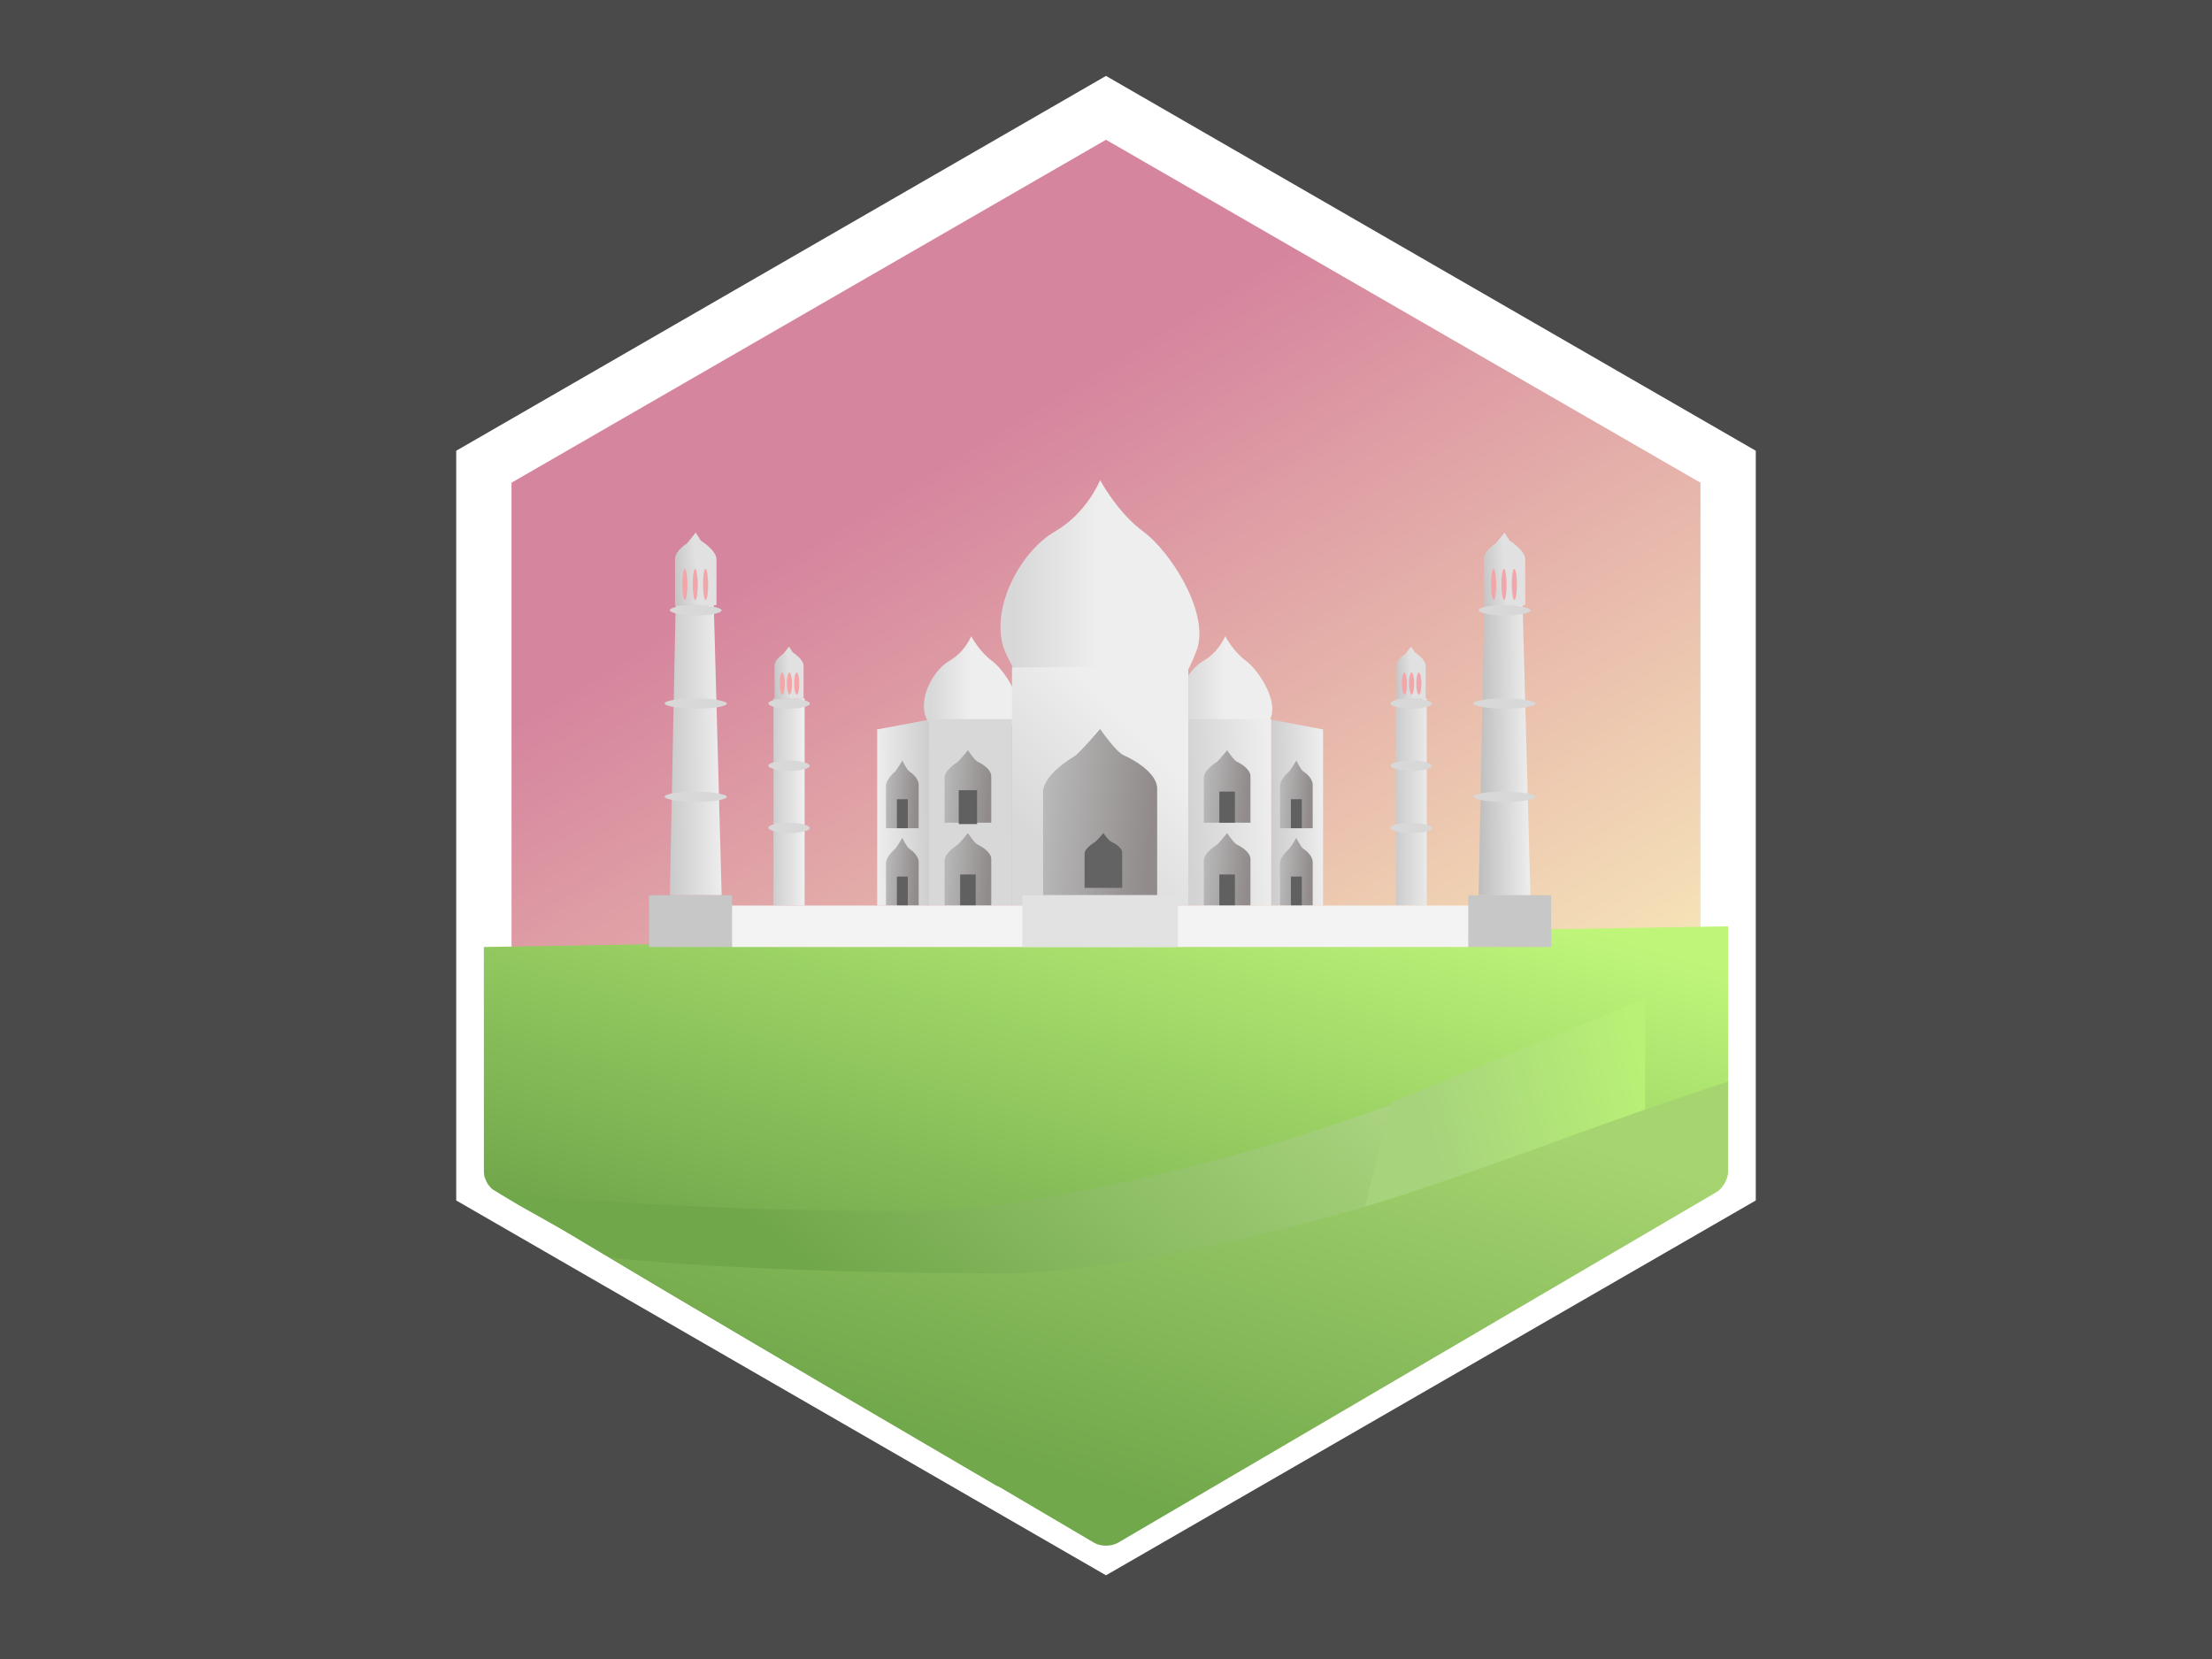 <?xml version="1.0" encoding="UTF-8" standalone="no"?>
<svg width="800px" height="600px" viewBox="0 0 800 600" version="1.1" xmlns="http://www.w3.org/2000/svg" xmlns:xlink="http://www.w3.org/1999/xlink" xmlns:sketch="http://www.bohemiancoding.com/sketch/ns">
    <!-- Generator: Sketch 3.5.1 (25234) - http://www.bohemiancoding.com/sketch -->
    <title>Artboard 1</title>
    <desc>Created with Sketch.</desc>
    <defs>
        <filter x="-50%" y="-50%" width="200%" height="200%" filterUnits="objectBoundingBox" id="filter-1">
            <feGaussianBlur stdDeviation="0" in="SourceGraphic" result="blur"></feGaussianBlur>
        </filter>
        <linearGradient x1="45.393%" y1="20.508%" x2="78.86%" y2="84.905%" id="linearGradient-2">
            <stop stop-color="#D6859E" offset="0%"></stop>
            <stop stop-color="#FEFCBE" offset="100%"></stop>
        </linearGradient>
        <linearGradient x1="17.68%" y1="92.93%" x2="100%" y2="10.874%" id="linearGradient-3">
            <stop stop-color="#71A74B" offset="0%"></stop>
            <stop stop-color="#BFF67A" offset="100%"></stop>
        </linearGradient>
        <linearGradient x1="82.383%" y1="19.946%" x2="25.151%" y2="50%" id="linearGradient-4">
            <stop stop-color="#ADD682" offset="0%"></stop>
            <stop stop-color="#71A74B" offset="100%"></stop>
        </linearGradient>
        <linearGradient x1="20.052%" y1="50%" x2="100%" y2="33.658%" id="linearGradient-5">
            <stop stop-color="#A7D37C" offset="0%"></stop>
            <stop stop-color="#B9F176" offset="100%"></stop>
        </linearGradient>
        <linearGradient x1="92.939%" y1="17.421%" x2="41.277%" y2="85.604%" id="linearGradient-6">
            <stop stop-color="#A6D470" offset="0%"></stop>
            <stop stop-color="#71A84B" offset="100%"></stop>
        </linearGradient>
        <linearGradient x1="-27.128%" y1="67.389%" x2="139.699%" y2="59.46%" id="linearGradient-7">
            <stop stop-color="#F6F6F6" offset="0%"></stop>
            <stop stop-color="#C2C2C2" offset="100%"></stop>
        </linearGradient>
        <linearGradient x1="0%" y1="50%" x2="100%" y2="56.197%" id="linearGradient-8">
            <stop stop-color="#EEEEEE" offset="0%"></stop>
            <stop stop-color="#CDCDCD" offset="100%"></stop>
        </linearGradient>
        <linearGradient x1="50%" y1="39.667%" x2="11.098%" y2="39.667%" id="linearGradient-9">
            <stop stop-color="#EEEEEE" offset="0%"></stop>
            <stop stop-color="#D8D8D8" offset="100%"></stop>
        </linearGradient>
        <linearGradient x1="92.063%" y1="43.39%" x2="50%" y2="100%" id="linearGradient-10">
            <stop stop-color="#EEEEEE" offset="0%"></stop>
            <stop stop-color="#D8D8D8" offset="100%"></stop>
        </linearGradient>
        <linearGradient x1="0%" y1="50%" x2="94.24%" y2="62.233%" id="linearGradient-11">
            <stop stop-color="#B9B9B9" offset="0%"></stop>
            <stop stop-color="#918B8B" offset="100%"></stop>
        </linearGradient>
        <linearGradient x1="100%" y1="35.755%" x2="0%" y2="50%" id="linearGradient-12">
            <stop stop-color="#EEEEEE" offset="0%"></stop>
            <stop stop-color="#D3D3D3" offset="100%"></stop>
        </linearGradient>
        <linearGradient x1="146.69%" y1="50%" x2="-48.095%" y2="50%" id="linearGradient-13">
            <stop stop-color="#FFFFFF" offset="0%"></stop>
            <stop stop-color="#BEBEBE" offset="100%"></stop>
        </linearGradient>
        <linearGradient x1="172.725%" y1="50%" x2="-45.645%" y2="50%" id="linearGradient-14">
            <stop stop-color="#FFFFFF" offset="0%"></stop>
            <stop stop-color="#BEBEBE" offset="100%"></stop>
        </linearGradient>
        <linearGradient x1="133.551%" y1="62.862%" x2="0%" y2="67.146%" id="linearGradient-15">
            <stop stop-color="#FFFFFF" offset="0%"></stop>
            <stop stop-color="#BEBEBE" offset="100%"></stop>
        </linearGradient>
        <linearGradient x1="100%" y1="55.994%" x2="-35.782%" y2="61.522%" id="linearGradient-16">
            <stop stop-color="#EEEEEE" offset="0%"></stop>
            <stop stop-color="#BEBEBE" offset="100%"></stop>
        </linearGradient>
        <linearGradient x1="50%" y1="41.498%" x2="-18.294%" y2="50%" id="linearGradient-17">
            <stop stop-color="#E1E1E1" offset="0%"></stop>
            <stop stop-color="#BEBEBE" offset="100%"></stop>
        </linearGradient>
    </defs>
    <g id="Page-1" stroke="none" stroke-width="1" fill="none" fill-rule="evenodd" sketch:type="MSPage">
        <g id="Artboard-1" sketch:type="MSArtboardGroup">
            <rect id="Rectangle-64" fill="#4A4A4A" filter="url(#filter-1)" sketch:type="MSShapeGroup" x="0" y="0" width="800" height="600"></rect>
            <g id="taj" sketch:type="MSLayerGroup" transform="translate(175, 39)">
                <polygon id="Polygon-1" fill="url(#linearGradient-2)" sketch:type="MSShapeGroup" points="225 0 450 129.796 450 389.388 225 519.183 1.49312397e-13 389.388 3.01400111e-30 129.796 "></polygon>
                <polygon id="Polygon-1-Copy" stroke="#FFFFFF" stroke-width="20" sketch:type="MSShapeGroup" points="225 0 450 129.796 450 389.388 225 519.183 1.49312397e-13 389.388 3.01400111e-30 129.796 "></polygon>
                <g id="Group-3-Copy" transform="translate(0, 296.004)" sketch:type="MSShapeGroup">
                    <path d="M193.125,125.521 C148.499,126.289 60,127.394 60,127.394 L13.125,101.166 C13.125,101.166 4.341,95.93 3.38,95.299 C2.419,94.668 1.998,93.874 1.873,93.776 C1.225,93.268 0.55,91.355 0.482,91.247 C0.019,90.51 -3.24828875e-09,88.524 -3.24828875e-09,88.524 L3.2384896e-14,76.811 L3.2384896e-14,7.494 L450,0 L450,59.95 L386.966,121.079 C386.571,121.463 385.801,121.783 385.249,121.794 C385.249,121.794 255.99,124.438 193.125,125.521 Z" id="Rectangle-2" fill="url(#linearGradient-3)"></path>
                    <path d="M155.625,103.039 C175.882,103.039 220.152,97.295 279.375,80.558 C281.736,79.891 284.234,79.154 286.839,78.362 C310.669,71.111 343.415,59.164 361.875,52.456 C392.743,41.24 416.25,33.722 416.25,33.722 L416.25,66.196 C416.25,68.954 414.323,72.324 411.946,73.723 L193.709,202.121 C191.332,203.52 187.475,203.527 185.089,202.133 C185.089,202.133 9.407,99.573 9.407,97.699 C9.407,95.826 60.155,103.039 155.625,103.039 Z" id="Rectangle-4" fill="url(#linearGradient-4)"></path>
                    <path d="M328.125,63.697 L420,26.228 L420,101.166 L318.75,101.166 L328.125,63.697 Z" id="Rectangle-4" fill="url(#linearGradient-5)"></path>
                    <path d="M189.375,125.521 C209.632,125.521 253.902,119.776 313.125,103.039 C337.091,96.266 375.148,82.378 395.625,74.938 C426.493,63.722 450,56.203 450,56.203 L450,88.677 C450,91.436 448.072,94.802 445.681,96.202 L229.319,222.962 C226.934,224.36 223.078,224.36 220.691,222.954 L45.75,119.9 C45.75,119.9 93.905,125.521 189.375,125.521 Z" id="Rectangle-4-Copy" fill="url(#linearGradient-6)"></path>
                </g>
                <path d="M142.25,224.813 L161,221.276 L161,288.51 L142.25,288.51 L142.25,224.813 Z" id="Rectangle-212" fill="url(#linearGradient-7)" sketch:type="MSShapeGroup"></path>
                <path d="M284.75,224.813 L303.5,221.276 L303.5,288.51 L284.75,288.51 L284.75,224.813 Z" id="Rectangle-212-Copy-2" fill="url(#linearGradient-8)" sketch:type="MSShapeGroup" transform="translate(294.125, 254.893) scale(-1, 1) translate(-294.125, -254.893) "></path>
                <path d="M191.382,202.456 L254.873,202.957 C254.873,202.957 257.61,197.301 258.264,194.668 C261.617,181.167 247.932,160.176 238.5,153.256 C229.068,146.336 222.875,134.635 222.875,134.635 C222.875,134.635 218.155,146.546 206.476,153.256 C194.796,159.966 183.473,179.546 187.771,194.668 C188.426,196.973 191.382,202.456 191.382,202.456 Z" id="Oval-2" fill="url(#linearGradient-9)" sketch:type="MSShapeGroup"></path>
                <path d="M161.282,223.297 L191.431,223.535 C191.431,223.535 192.731,220.849 193.042,219.599 C194.634,213.187 188.136,203.22 183.657,199.934 C179.178,196.648 176.237,191.091 176.237,191.091 C176.237,191.091 173.996,196.748 168.449,199.934 C162.903,203.12 157.526,212.418 159.567,219.599 C159.878,220.693 161.282,223.297 161.282,223.297 Z" id="Oval-2-Copy" fill="url(#linearGradient-9)" sketch:type="MSShapeGroup"></path>
                <path d="M253.157,223.297 L283.306,223.535 C283.306,223.535 284.606,220.849 284.917,219.599 C286.509,213.187 280.011,203.22 275.532,199.934 C271.053,196.648 268.112,191.091 268.112,191.091 C268.112,191.091 265.871,196.748 260.324,199.934 C254.778,203.12 249.401,212.418 251.442,219.599 C251.753,220.693 253.157,223.297 253.157,223.297 Z" id="Oval-2-Copy-2" fill="url(#linearGradient-9)" sketch:type="MSShapeGroup"></path>
                <rect id="Rectangle-216" fill="url(#linearGradient-10)" sketch:type="MSShapeGroup" x="191" y="202.332" width="63.75" height="86.178"></rect>
                <path d="M202.25,247.501 C202.25,240.843 213.641,234.571 214.025,234.222 C217.599,230.965 222.875,224.635 222.875,224.635 C222.875,224.635 228.512,232.939 231.539,234.222 C234.566,235.505 243.5,240.402 243.5,246.224 L243.5,284.763 L202.25,284.763 L202.25,247.501 Z" id="Rectangle-217" fill="url(#linearGradient-11)" sketch:type="MSShapeGroup"></path>
                <path d="M217.25,269.825 C217.25,267.629 221.008,265.56 221.135,265.445 C222.314,264.37 224.054,262.282 224.054,262.282 C224.054,262.282 225.914,265.021 226.913,265.445 C227.912,265.868 230.859,267.484 230.859,269.404 L230.859,282.119 L217.25,282.119 L217.25,269.825 Z" id="Rectangle-217-Copy" fill="#636363" sketch:type="MSShapeGroup"></path>
                <rect id="Rectangle-214" fill="#D8D8D8" sketch:type="MSShapeGroup" x="161" y="221.066" width="30" height="67.444"></rect>
                <g id="Group-6" transform="translate(166.543, 232.307)" sketch:type="MSShapeGroup">
                    <path d="M0.082,9.974 C0.082,7.07 4.742,4.334 4.899,4.182 C6.362,2.761 8.52,0 8.52,0 C8.52,0 10.826,3.622 12.064,4.182 C13.302,4.742 16.957,6.878 16.957,9.417 L16.957,26.228 L0.082,26.228 L0.082,9.974 Z" id="Rectangle-217-Copy-2" fill="url(#linearGradient-11)"></path>
                    <path d="M0.082,39.949 C0.082,37.045 4.742,34.309 4.899,34.157 C6.362,32.736 8.52,29.975 8.52,29.975 C8.52,29.975 10.826,33.597 12.064,34.157 C13.302,34.717 16.957,36.853 16.957,39.392 L16.957,56.203 L0.082,56.203 L0.082,39.949 Z" id="Rectangle-217-Copy-3" fill="url(#linearGradient-11)"></path>
                    <rect id="Rectangle-221" fill="#606060" x="5.707" y="44.963" width="5.625" height="11.241"></rect>
                    <rect id="Rectangle-221-Copy" stroke="#5F5F5F" fill="#606060" x="5.707" y="14.988" width="5.625" height="11.241"></rect>
                </g>
                <g id="Group-6-Copy" transform="translate(145.021, 236.054)" sketch:type="MSShapeGroup">
                    <path d="M0.416,9.309 C0.416,6.599 3.678,4.045 3.788,3.903 C4.812,2.577 6.322,0 6.322,0 C6.322,0 7.937,3.381 8.803,3.903 C9.67,4.425 12.229,6.419 12.229,8.789 L12.229,24.48 L0.416,24.48 L0.416,9.309 Z" id="Rectangle-217-Copy-2" fill="url(#linearGradient-11)"></path>
                    <path d="M0.416,37.286 C0.416,34.575 3.678,32.022 3.788,31.88 C4.812,30.554 6.322,27.977 6.322,27.977 C6.322,27.977 7.937,31.357 8.803,31.88 C9.67,32.402 12.229,34.396 12.229,36.766 L12.229,52.456 L0.416,52.456 L0.416,37.286 Z" id="Rectangle-217-Copy-3" fill="url(#linearGradient-11)"></path>
                    <rect id="Rectangle-221" fill="#606060" x="4.354" y="41.965" width="3.938" height="10.491"></rect>
                    <rect id="Rectangle-221-Copy" fill="#606060" x="4.354" y="13.988" width="3.938" height="10.491"></rect>
                </g>
                <g id="Group-6-Copy-2" transform="translate(287.521, 236.054)" sketch:type="MSShapeGroup">
                    <path d="M0.416,9.309 C0.416,6.599 3.678,4.045 3.788,3.903 C4.812,2.577 6.322,0 6.322,0 C6.322,0 7.937,3.381 8.803,3.903 C9.67,4.425 12.229,6.419 12.229,8.789 L12.229,24.48 L0.416,24.48 L0.416,9.309 Z" id="Rectangle-217-Copy-2" fill="url(#linearGradient-11)"></path>
                    <path d="M0.416,37.286 C0.416,34.575 3.678,32.022 3.788,31.88 C4.812,30.554 6.322,27.977 6.322,27.977 C6.322,27.977 7.937,31.357 8.803,31.88 C9.67,32.402 12.229,34.396 12.229,36.766 L12.229,52.456 L0.416,52.456 L0.416,37.286 Z" id="Rectangle-217-Copy-3" fill="url(#linearGradient-11)"></path>
                    <rect id="Rectangle-221" fill="#606060" x="4.354" y="41.965" width="3.938" height="10.491"></rect>
                    <rect id="Rectangle-221-Copy" fill="#606060" x="4.354" y="13.988" width="3.938" height="10.491"></rect>
                </g>
                <rect id="Rectangle-214-Copy" fill="url(#linearGradient-12)" sketch:type="MSShapeGroup" x="254.75" y="221.066" width="30" height="67.444"></rect>
                <g id="Group-7" transform="translate(260.293, 232.307)" sketch:type="MSShapeGroup">
                    <path d="M0.082,9.974 C0.082,7.07 4.742,4.334 4.899,4.182 C6.362,2.761 8.52,0 8.52,0 C8.52,0 10.826,3.622 12.064,4.182 C13.302,4.742 16.957,6.878 16.957,9.417 L16.957,26.228 L0.082,26.228 L0.082,9.974 Z" id="Rectangle-217-Copy-5" fill="url(#linearGradient-11)"></path>
                    <path d="M0.082,39.949 C0.082,37.045 4.742,34.309 4.899,34.157 C6.362,32.736 8.52,29.975 8.52,29.975 C8.52,29.975 10.826,33.597 12.064,34.157 C13.302,34.717 16.957,36.853 16.957,39.392 L16.957,56.203 L0.082,56.203 L0.082,39.949 Z" id="Rectangle-217-Copy-4" fill="url(#linearGradient-11)"></path>
                    <rect id="Rectangle-221-Copy-3" fill="#606060" x="5.707" y="44.963" width="5.625" height="11.241"></rect>
                    <rect id="Rectangle-221-Copy-2" fill="#606060" x="5.707" y="14.988" width="5.625" height="11.241"></rect>
                </g>
                <rect id="Rectangle-200" fill="url(#linearGradient-13)" sketch:type="MSShapeGroup" x="104.75" y="213.572" width="11.25" height="74.938"></rect>
                <rect id="Rectangle-200-Copy" fill="url(#linearGradient-14)" sketch:type="MSShapeGroup" x="329.75" y="213.572" width="11.25" height="74.938"></rect>
                <path d="M361.86,179.85 L375.649,179.85 L378.5,284.763 L359.75,284.763 L361.86,179.85 Z" id="Rectangle-198" fill="url(#linearGradient-15)" sketch:type="MSShapeGroup"></path>
                <path d="M69.36,179.85 L83.149,179.85 L86,284.763 L67.25,284.763 L69.36,179.85 Z" id="Rectangle-198-Copy" fill="url(#linearGradient-16)" sketch:type="MSShapeGroup"></path>
                <rect id="Rectangle-202" fill="#D8D8D8" sketch:type="MSShapeGroup" x="65.375" y="247.294" width="22.5" height="3.747" rx="98"></rect>
                <rect id="Rectangle-202-Copy" fill="#D8D8D8" sketch:type="MSShapeGroup" x="65.375" y="213.572" width="22.5" height="3.747" rx="98"></rect>
                <rect id="Rectangle-202-Copy-3" fill="#D8D8D8" sketch:type="MSShapeGroup" x="357.875" y="247.294" width="22.5" height="3.747" rx="98"></rect>
                <rect id="Rectangle-202-Copy-2" fill="#D8D8D8" sketch:type="MSShapeGroup" x="357.875" y="213.572" width="22.5" height="3.747" rx="98"></rect>
                <rect id="Rectangle-206" fill="#D8D8D8" sketch:type="MSShapeGroup" x="102.875" y="258.535" width="15" height="3.747" rx="100"></rect>
                <rect id="Rectangle-206-Copy" fill="#D8D8D8" sketch:type="MSShapeGroup" x="102.875" y="236.054" width="15" height="3.747" rx="100"></rect>
                <rect id="Rectangle-206-Copy-6" fill="#D8D8D8" sketch:type="MSShapeGroup" x="102.875" y="213.572" width="15" height="3.747" rx="100"></rect>
                <rect id="Rectangle-206-Copy-4" fill="#D8D8D8" sketch:type="MSShapeGroup" x="67.25" y="179.85" width="18.75" height="3.747" rx="100"></rect>
                <rect id="Rectangle-206-Copy-5" fill="#D8D8D8" sketch:type="MSShapeGroup" x="359.75" y="179.85" width="18.75" height="3.747" rx="100"></rect>
                <rect id="Rectangle-206-Copy-3" fill="#D8D8D8" sketch:type="MSShapeGroup" x="327.875" y="258.535" width="15" height="3.747" rx="100"></rect>
                <rect id="Rectangle-206-Copy-2" fill="#D8D8D8" sketch:type="MSShapeGroup" x="327.875" y="236.054" width="15" height="3.747" rx="100"></rect>
                <rect id="Rectangle-206-Copy-7" fill="#D8D8D8" sketch:type="MSShapeGroup" x="327.875" y="213.572" width="15" height="3.747" rx="100"></rect>
                <rect id="Rectangle-194" fill="#C7C7C7" sketch:type="MSShapeGroup" x="59.75" y="284.763" width="30" height="18.734"></rect>
                <rect id="Rectangle-194-Copy-2" fill="#C7C7C7" sketch:type="MSShapeGroup" x="356" y="284.763" width="30" height="18.734"></rect>
                <rect id="Rectangle-194-Copy" fill="#F3F3F3" sketch:type="MSShapeGroup" x="89.75" y="288.51" width="266.25" height="14.988"></rect>
                <rect id="Rectangle-196" fill="#E2E2E2" sketch:type="MSShapeGroup" x="194.75" y="284.763" width="56.25" height="18.734"></rect>
                <g id="Group-8" transform="translate(359.75, 153.622)" sketch:type="MSShapeGroup">
                    <path d="M1.875,9.679 C1.875,6.453 6.144,3.97 6.144,3.97 L9.364,0 L11.25,2.924 C11.25,2.924 16.875,6.423 16.875,9.634 L16.875,26.228 L1.875,26.228 L1.875,9.679 Z" id="Rectangle-227" fill="url(#linearGradient-17)"></path>
                    <rect id="Rectangle-228-Copy" fill="#F3A6A9" x="8.25" y="13.114" width="1.875" height="11.241" rx="100"></rect>
                    <rect id="Rectangle-228-Copy-3" fill="#F3A6A9" x="4.5" y="13.114" width="1.875" height="11.241" rx="100"></rect>
                    <rect id="Rectangle-228-Copy-2" fill="#F3A6A9" x="12" y="13.114" width="1.875" height="11.241" rx="100"></rect>
                </g>
                <g id="Group-8-Copy" transform="translate(67.25, 153.622)" sketch:type="MSShapeGroup">
                    <path d="M1.875,9.679 C1.875,6.453 6.144,3.97 6.144,3.97 L9.364,0 L11.25,2.924 C11.25,2.924 16.875,6.423 16.875,9.634 L16.875,26.228 L1.875,26.228 L1.875,9.679 Z" id="Rectangle-227" fill="url(#linearGradient-17)"></path>
                    <rect id="Rectangle-228-Copy" fill="#F3A6A9" x="8.25" y="13.114" width="1.875" height="11.241" rx="100"></rect>
                    <rect id="Rectangle-228-Copy-3" fill="#F3A6A9" x="4.5" y="13.114" width="1.875" height="11.241" rx="100"></rect>
                    <rect id="Rectangle-228-Copy-2" fill="#F3A6A9" x="12" y="13.114" width="1.875" height="11.241" rx="100"></rect>
                </g>
                <g id="Group-8-Copy-2" transform="translate(103.812, 194.838)" sketch:type="MSShapeGroup">
                    <path d="M1.312,6.914 C1.312,4.609 4.301,2.836 4.301,2.836 L6.555,0 L7.875,2.088 C7.875,2.088 11.812,4.588 11.812,6.882 L11.812,18.734 L1.312,18.734 L1.312,6.914 Z" id="Rectangle-227" fill="url(#linearGradient-17)"></path>
                    <rect id="Rectangle-228-Copy" fill="#F3A6A9" x="5.775" y="9.367" width="1.875" height="8.029" rx="100"></rect>
                    <rect id="Rectangle-228-Copy-3" fill="#F3A6A9" x="3.15" y="9.367" width="1.875" height="8.029" rx="100"></rect>
                    <rect id="Rectangle-228-Copy-2" fill="#F3A6A9" x="8.4" y="9.367" width="1.875" height="8.029" rx="100"></rect>
                </g>
                <g id="Group-8-Copy-3" transform="translate(328.812, 194.838)" sketch:type="MSShapeGroup">
                    <path d="M1.312,6.914 C1.312,4.609 4.301,2.836 4.301,2.836 L6.555,0 L7.875,2.088 C7.875,2.088 11.812,4.588 11.812,6.882 L11.812,18.734 L1.312,18.734 L1.312,6.914 Z" id="Rectangle-227" fill="url(#linearGradient-17)"></path>
                    <rect id="Rectangle-228-Copy" fill="#F3A6A9" x="5.775" y="9.367" width="1.875" height="8.029" rx="100"></rect>
                    <rect id="Rectangle-228-Copy-3" fill="#F3A6A9" x="3.15" y="9.367" width="1.875" height="8.029" rx="100"></rect>
                    <rect id="Rectangle-228-Copy-2" fill="#F3A6A9" x="8.4" y="9.367" width="1.875" height="8.029" rx="100"></rect>
                </g>
            </g>
        </g>
    </g>
</svg>